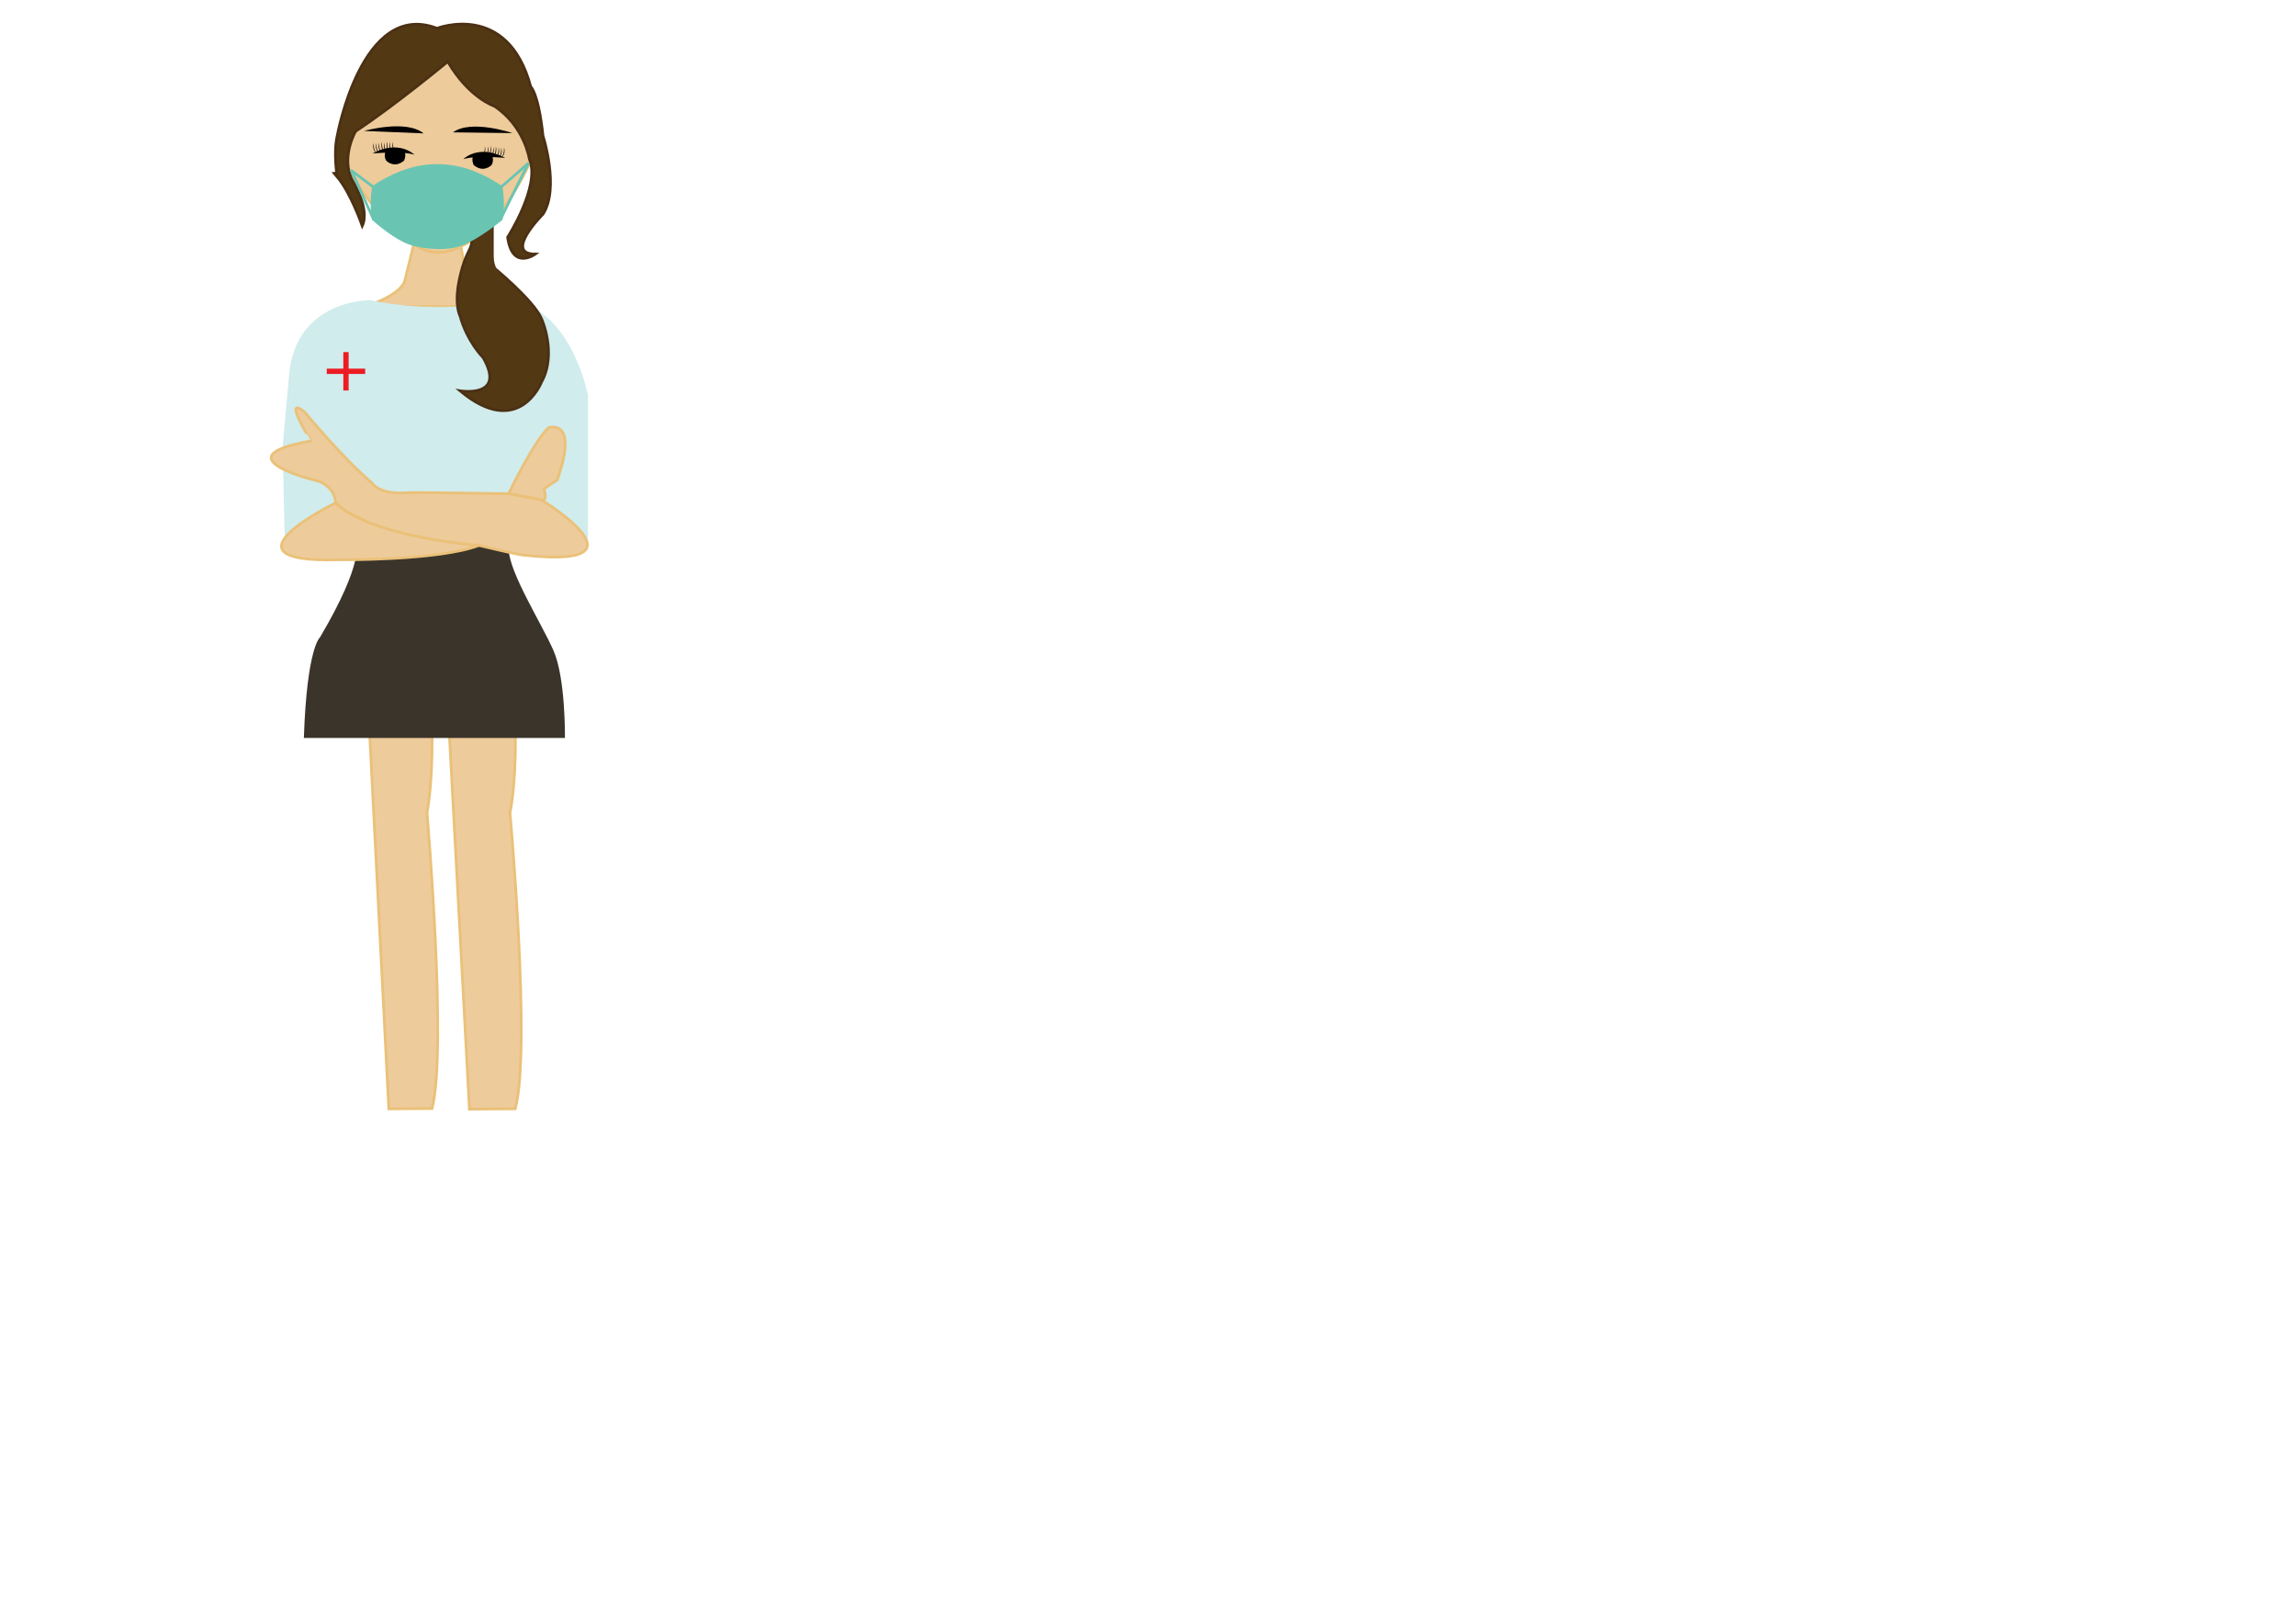 <?xml version="1.0" encoding="utf-8"?>
<!-- Generator: Adobe Illustrator 24.3.0, SVG Export Plug-In . SVG Version: 6.00 Build 0)  -->
<svg version="1.1" xmlns="http://www.w3.org/2000/svg" xmlns:xlink="http://www.w3.org/1999/xlink" x="0px" y="0px"
	 viewBox="0 0 841.89 595.28" style="enable-background:new 0 0 841.89 595.28;" xml:space="preserve">
<style type="text/css">
	.st0{fill:#EECB9B;stroke:#EAC179;stroke-miterlimit:10;}
	.st1{fill:#D0ECEC;}
	.st2{fill:#ED1C24;}
	.st3{fill:#533814;stroke:#4B3014;stroke-miterlimit:10;}
	.st4{fill:#533814;}
	.st5{fill:#69C5B2;}
	.st6{fill:none;stroke:#69C5B2;stroke-miterlimit:10;}
	.st7{fill:#3A342A;}
	.st8{fill:none;stroke:#000000;stroke-miterlimit:10;}
</style>
<g id="face">
	<g>
		<path class="st0" d="M130.71,48.24c0.19-0.56,31.35-29.09,31.35-29.09l35.1,33.79c0,0-11.07,29.85-28.16,37.35
			c0,0-8.45,5.63-17.27-0.75c0,0-17.46-11.6-26.84-33.67L130.71,48.24z"/>
		<path class="st0" d="M133.9,112.43c0,0,13.51-4.13,14.64-9.95l3.19-12.95l2.45,1.48l1.81,0.76l1.93,0.52l1.87,0.25l3.23-0.13
			l2.29-0.51l1.91-0.69l1.79-0.93l1.88,10.7c0,0,4.36,12.15,25.34,11.45H133.9z"/>
	</g>
</g>
<g id="top">
	<path class="st1" d="M135.93,110.05c0,0-27.04-0.52-29.86,26.75l-2.42,26.88c0,0,0.7,35.07,0.87,35.9
		c0.18,0.83,55.82-11.26,55.82-11.26l55.25,13.23v-56.59c0,0-5.63-30.69-27.59-34.91C188,110.05,161.57,115.68,135.93,110.05z"/>
	<g>
		<rect x="119.82" y="135.15" class="st2" width="14.08" height="1.95"/>
		
			<rect x="119.82" y="135.15" transform="matrix(-1.836970e-16 1 -1 -1.836970e-16 262.987 9.27)" class="st2" width="14.08" height="1.95"/>
	</g>
</g>
<g id="hair">
	<path class="st3" d="M123.65,49.8c0,0,9.01-50.12,36.6-39.42c0,0,25.9-10.14,34.35,21.4c0,0,2.82,2.25,4.5,18.02
		c0,0,6.19,19.15,0,28.72c0,0-14.64,14.64-2.82,14.64c0,0-8.45,6.19-10.14-6.19c0,0,12.11-18.77,7.98-28.63
		c0,0-1.78-12.11-12.86-19.43c0,0-9.3-3-17.08-16.33c0,0-19.71,16.33-33.79,25.53c0,0-5.44,9.39-1.31,17.83
		c0,0,6.76,10.51,3.75,16.89c0,0-4.13-12.01-9.2-18.02C123.65,64.82,122.17,56.15,123.65,49.8z"/>
	<path class="st3" d="M173.02,86.97c0,0,4.5-1.13,7.51-5.82v16.52c0,0,15.02,12.2,18.02,19.15c0,0,5.82,12.76,0,23.28
		c0,0-8.26,21.21-29.85,3.19c0,0,17.08,2.82,8.45-12.2c0,0-5.82-5.69-8.45-15.24c0,0-2.44-4.29,0-14.61S173.21,92.04,173.02,86.97z"
		/>
	<path class="st4" d="M180.53,81.15c0,0-0.91,15.62,2.31,18.46s-10.19,4.25-10.19,4.25L180.53,81.15z"/>
</g>
<g id="eyebrows">
	<path d="M133.51,48c0,0,15.35-4.35,21.8,0.9L133.51,48z"/>
	<path d="M187.91,48.8c0,0-15.09-5.18-21.81-0.28L187.91,48.8z"/>
</g>
<g id="eyes">
	<path d="M136.57,56.27c0,0,10.98-1.03,15.39,0.47C151.96,56.74,146.43,51.02,136.57,56.27z"/>
	<path d="M141.59,58.88c0,0,2.91,3.1,6.57,0c0,0,1.02-2.03,0-3.75l-6.57-0.12C141.59,55.01,140.47,57,141.59,58.88z"/>
	<path d="M137.59,55.76c0,0-1.2-1.12-0.55-3.44c0,0-0.21,2.34,0.75,3.44"/>
	<path d="M139.59,55.69c0,0-1.2-1.12-0.55-3.44c0,0-0.21,2.34,0.75,3.44"/>
	<path d="M138.61,55.83c0,0-1.2-1.12-0.55-3.44c0,0-0.21,2.34,0.75,3.44"/>
	<path d="M140.61,55.4c0,0-1.2-1.12-0.55-3.44c0,0-0.21,2.34,0.75,3.44"/>
	<path d="M141.55,55.65c0,0-1.2-1.12-0.55-3.44c0,0-0.21,2.34,0.75,3.44"/>
	<path d="M143.49,55.4c0,0-1.2-1.12-0.55-3.44c0,0-0.21,2.34,0.75,3.44"/>
	<path d="M142.5,55.21c0,0-1.2-1.12-0.55-3.44c0,0-0.21,2.34,0.75,3.44"/>
	<path d="M144.64,55.4c0,0-1.2-1.12-0.55-3.44c0,0-0.21,2.34,0.75,3.44"/>
	<g>
		<path d="M185.28,57.89c0,0-10.98-1.03-15.39,0.47C169.88,58.36,175.42,52.64,185.28,57.89z"/>
		<path d="M180.25,60.5c0,0-2.91,3.1-6.57,0c0,0-1.02-2.03,0-3.75l6.57-0.12C180.25,56.63,181.38,58.62,180.25,60.5z"/>
		<path d="M184.26,57.38c0,0,1.2-1.12,0.55-3.44c0,0,0.21,2.34-0.75,3.44"/>
		<path d="M182.26,57.31c0,0,1.2-1.12,0.55-3.44c0,0,0.21,2.34-0.75,3.44"/>
		<path d="M183.24,57.45c0,0,1.2-1.12,0.55-3.44c0,0,0.21,2.34-0.75,3.44"/>
		<path d="M181.24,57.02c0,0,1.2-1.12,0.55-3.44c0,0,0.21,2.34-0.75,3.44"/>
		<path d="M180.29,57.27c0,0,1.2-1.12,0.55-3.44c0,0,0.21,2.34-0.75,3.44"/>
		<path d="M178.36,57.02c0,0,1.2-1.12,0.55-3.44c0,0,0.21,2.34-0.75,3.44"/>
		<path d="M179.34,56.83c0,0,1.2-1.12,0.55-3.44c0,0,0.21,2.34-0.75,3.44"/>
		<path d="M177.21,57.02c0,0,1.2-1.12,0.55-3.44c0,0,0.21,2.34-0.75,3.44"/>
	</g>
</g>
<g id="mask">
	<g>
		<path class="st5" d="M136.76,68.8c0,0,20.13-19.01,47.44-0.56c0,0,1.27,6.62,0,12.39c0,0-8.78,7.34-15.35,9.57
			c-7.46,2.53-17.02,0-17.02,0c-6.76-1.55-15.35-9.57-15.35-9.57c-1.27-5.77,0-12.39,0-12.39c27.31-18.44,47.44,0.56,47.44,0.56"/>
	</g>
	<g id="Layer_10">
		<line class="st6" x1="183.51" y1="68.8" x2="193.77" y2="59.81"/>
		<path class="st6" d="M183.51,80.63c0.15-0.76,10.26-20.81,10.26-20.81"/>
		<line class="st6" x1="128.59" y1="62.33" x2="137.79" y2="69.23"/>
		<line class="st6" x1="136.99" y1="80.49" x2="128.87" y2="62.53"/>
	</g>
</g>
<g id="skirt">
	<path class="st0" d="M186.49,231.08c0,0,5.29,41.86,0.51,67.01c0,0,7.84,86.68,1.92,108.41l-16.79,0.13l-9.27-173.14L186.49,231.08
		z"/>
	<path class="st0" d="M156.06,230.98c0,0,5.02,41.87,0.51,67.01c0,0,7.45,86.69,1.86,108.41l-15.87,0.12l-8.83-173.14L156.06,230.98
		z"/>
	<path class="st7" d="M111.42,270.54h95.73c0,0,0.28-21.96-4.22-32.1c-4.5-10.14-15.96-28.16-16.42-36.88l-15.96-8.73l-39.98,6.19
		c0,0,3.38,6.48-13.23,34.63C117.33,233.66,112.54,237.32,111.42,270.54z"/>
</g>
<g id="arms">
	<path class="st8" d="M50.41,155.1"/>
	<path class="st0" d="M123.06,184.38c0,0-45.42,22.15,1.13,20.84c0,0,36.6,0.38,51.43-5.26
		C175.61,199.96,135.82,196.96,123.06,184.38z"/>
	<path class="st0" d="M186.5,181.01c0,0,9.2-19.15,14.64-24.21c0,0,11.26-3.75,3.19,19.15c0,0-2.82,1.69-4.88,3.38
		c0,0,1.63,4.51-0.94,3.94C196.83,182.88,186.5,181.01,186.5,181.01z"/>
	<path class="st0" d="M111.61,150.97c0,0,14.27,17.27,24.78,26.09c0,0,2.47,4.44,12.95,3.57c2.25-0.19,37.17,0.38,37.17,0.38
		l12.01,2.25c0,0,41.86,25.53-6.38,20.27c0,0-0.75,0.19-16.52-3.57l-7.87-0.85l-8.97-1.35l-8.65-1.73l-7.36-1.9l-7.67-2.61
		l-7.84-3.88l-4.2-3.26c0,0,0.19-5.26-6.01-7.88c0,0-37.54-8.82-3-14.83C114.05,161.67,103.35,144.59,111.61,150.97z"/>
</g>
</svg>
